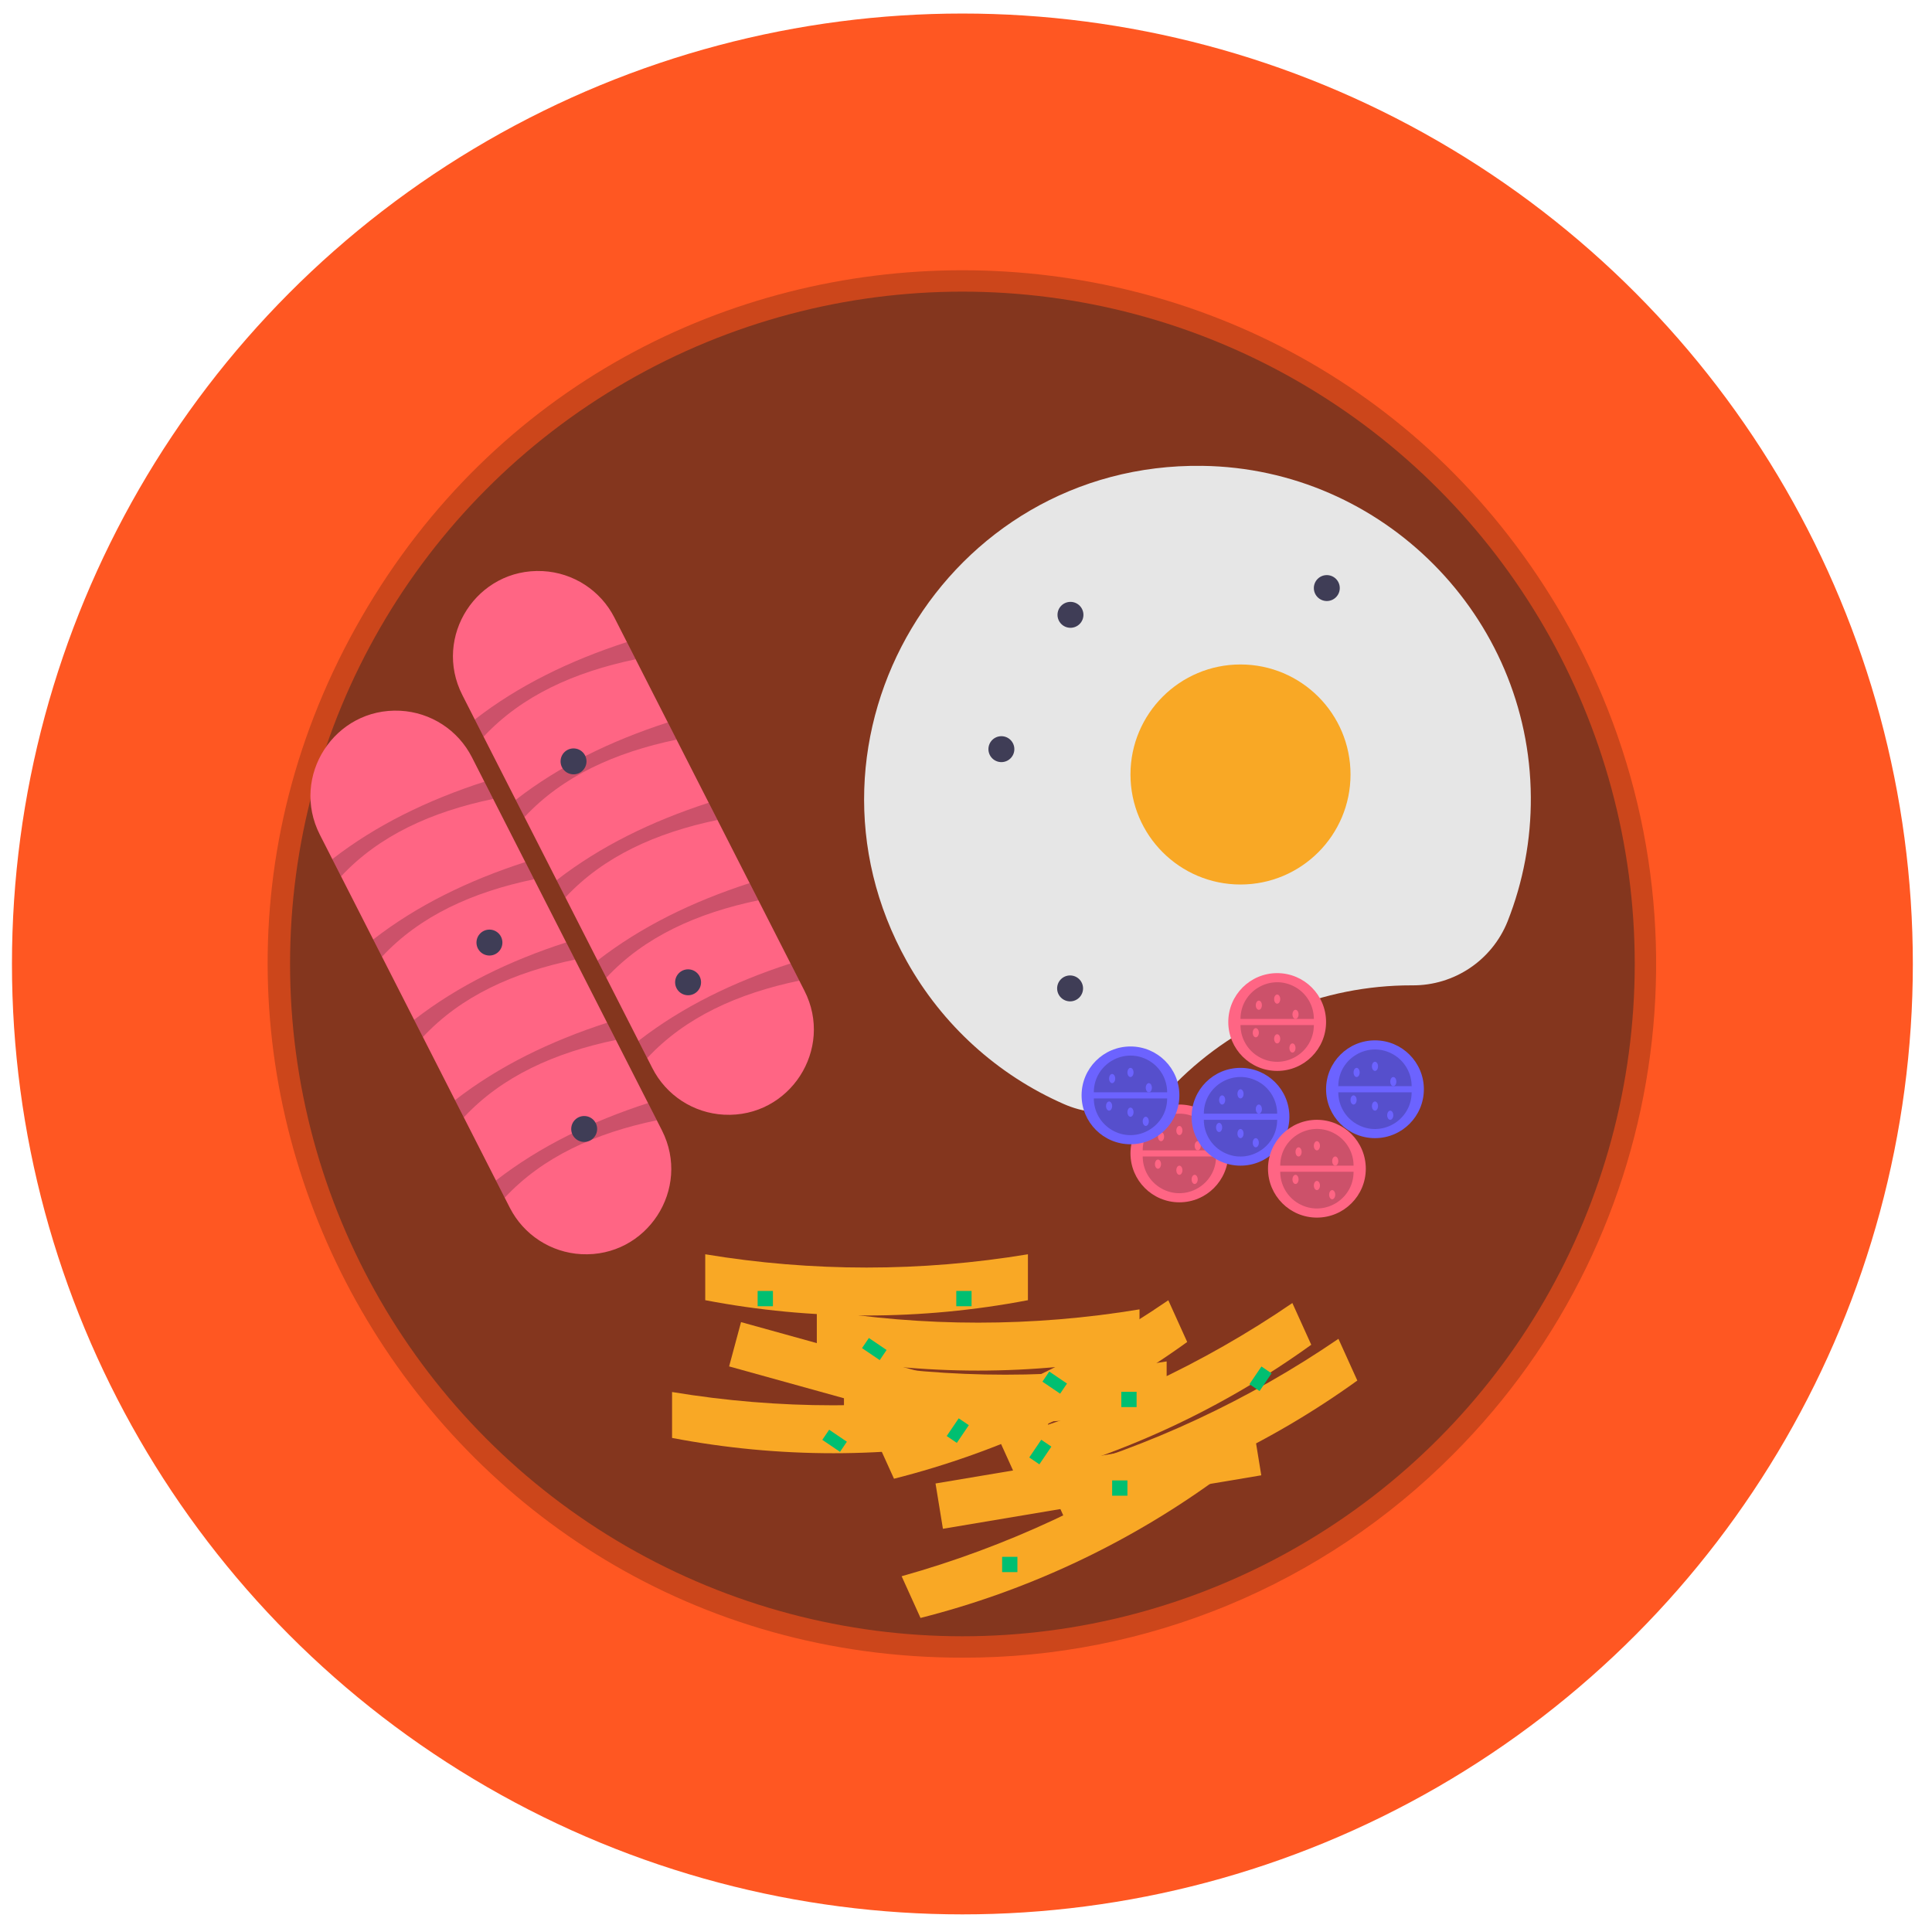 <?xml version="1.0" encoding="utf-8"?>
<svg viewBox="96 63 265 264" xmlns="http://www.w3.org/2000/svg">
  <title>breakfast</title>
  <circle cx="228.006" cy="195.223" r="130.366" style="fill: rgb(255, 87, 34);"/>
  <path d="M 228.006 290.378 C 154.756 290.378 108.976 211.083 145.6 147.647 C 182.225 84.21 273.787 84.21 310.412 147.647 C 331.946 184.944 325.744 232.054 295.29 262.508 C 277.484 280.411 253.256 290.447 228.006 290.378 Z M 228.006 105.937 C 178.773 105.937 138.72 145.99 138.72 195.223 C 138.72 244.455 178.773 284.509 228.006 284.509 C 277.238 284.509 317.292 244.455 317.292 195.223 C 317.292 145.99 277.238 105.937 228.006 105.937 Z" opacity="0.2" style=""/>
  <circle cx="228.006" cy="195.223" r="92.22" style="fill: rgb(132, 54, 30);"/>
  <path d="M 159.423 158.348 C 155.326 150.324 161.452 140.873 170.45 141.337 C 174.635 141.553 178.385 143.99 180.282 147.726 L 206.337 198.889 C 210.434 206.913 204.308 216.363 195.31 215.899 C 191.126 215.683 187.376 213.247 185.478 209.511 Z" fill="#ff6584" style=""/>
  <path d="M 162.329 164.054 L 161.127 161.693 C 167.128 157.03 174.176 153.601 181.986 151.071 L 183.188 153.432 C 174.735 155.192 167.544 158.45 162.329 164.054 Z" opacity="0.2" style=""/>
  <path d="M 167.941 175.074 L 166.739 172.713 C 172.74 168.05 179.787 164.62 187.598 162.091 L 188.8 164.452 C 180.347 166.212 173.156 169.47 167.941 175.074 Z" opacity="0.2" style=""/>
  <path d="M 173.553 186.094 L 172.35 183.733 C 178.352 179.07 185.399 175.64 193.209 173.11 L 194.412 175.472 C 185.959 177.232 178.767 180.49 173.553 186.094 Z" opacity="0.2" style=""/>
  <path d="M 179.165 197.114 L 177.962 194.752 C 183.964 190.089 191.011 186.66 198.821 184.13 L 200.024 186.492 C 191.571 188.252 184.379 191.509 179.165 197.114 Z" opacity="0.2" style=""/>
  <path d="M 184.777 208.134 L 183.574 205.772 C 189.575 201.109 196.623 197.68 204.433 195.15 L 205.635 197.511 C 197.182 199.272 189.991 202.529 184.777 208.134 Z" opacity="0.2" style=""/>
  <path d="M 139.876 177.501 C 135.78 169.477 141.907 160.027 150.905 160.492 C 155.089 160.708 158.838 163.144 160.735 166.879 L 186.79 218.042 C 190.87 226.075 184.724 235.513 175.727 235.03 C 171.561 234.806 167.828 232.381 165.931 228.665 Z" fill="#ff6584" style=""/>
  <path d="M 142.782 183.208 L 141.58 180.847 C 147.581 176.184 154.629 172.754 162.439 170.224 L 163.641 172.586 C 155.188 174.346 147.997 177.604 142.782 183.208 Z" opacity="0.2" style=""/>
  <path d="M 148.394 194.228 L 147.192 191.867 C 153.193 187.203 160.24 183.774 168.051 181.244 L 169.253 183.606 C 160.8 185.366 153.609 188.623 148.394 194.228 Z" opacity="0.2" style=""/>
  <path d="M 154.006 205.248 L 152.803 202.886 C 158.805 198.223 165.852 194.794 173.662 192.264 L 174.865 194.625 C 166.412 196.386 159.22 199.643 154.006 205.248 Z" opacity="0.2" style=""/>
  <path d="M 159.618 216.267 L 158.415 213.906 C 164.417 209.243 171.464 205.814 179.274 203.284 L 180.477 205.645 C 172.024 207.405 164.832 210.663 159.618 216.267 Z" opacity="0.2" style=""/>
  <path d="M 165.23 227.287 L 164.027 224.926 C 170.028 220.263 177.076 216.833 184.886 214.304 L 186.088 216.665 C 177.635 218.425 170.444 221.683 165.23 227.287 Z" opacity="0.2" style=""/>
  <path d="M 289.626 198.157 L 289.708 198.157 C 295.451 198.205 300.638 194.731 302.779 189.402 C 304.931 183.963 306.015 178.16 305.973 172.311 C 305.827 147.553 285.685 127.243 260.93 126.9 C 225.755 126.408 203.237 164.178 220.398 194.887 C 225.25 203.569 232.801 210.431 241.907 214.432 C 247.128 216.744 253.233 215.611 257.278 211.581 C 265.841 202.974 277.485 198.142 289.626 198.157 Z" fill="#e6e6e6" style=""/>
  <circle cx="266.151" cy="169.234" r="15.091" fill="#f9a825" style=""/>
  <circle cx="233.354" cy="165.759" r="1.778" fill="#3f3d56" style=""/>
  <circle cx="174.668" cy="167.436" r="1.778" fill="#3f3d56" style=""/>
  <circle cx="242.829" cy="147.335" r="1.778" fill="#3f3d56" style=""/>
  <circle cx="242.778" cy="198.576" r="1.778" fill="#3f3d56" style=""/>
  <circle cx="277.99" cy="143.663" r="1.778" fill="#3f3d56" style=""/>
  <circle cx="163.133" cy="192.289" r="1.778" fill="#3f3d56" style=""/>
  <circle cx="176.128" cy="217.859" r="1.778" fill="#3f3d56" style=""/>
  <circle cx="257.768" cy="221.212" r="6.707" fill="#ff6584" style=""/>
  <path d="M 262.798 221.631 C 262.798 225.504 258.606 227.924 255.253 225.988 C 253.696 225.089 252.738 223.429 252.738 221.631" opacity="0.2" style=""/>
  <path d="M 252.738 220.793 C 252.738 216.921 256.929 214.501 260.283 216.437 C 261.839 217.335 262.798 218.996 262.798 220.793" opacity="0.2" style=""/>
  <ellipse cx="255.253" cy="218.907" rx="0.419" ry="0.629" fill="#ff6584" style=""/>
  <ellipse cx="257.768" cy="218.068" rx="0.419" ry="0.629" fill="#ff6584" style=""/>
  <ellipse cx="257.768" cy="223.518" rx="0.419" ry="0.629" fill="#ff6584" style=""/>
  <ellipse cx="260.283" cy="220.164" rx="0.419" ry="0.629" fill="#ff6584" style=""/>
  <ellipse cx="259.864" cy="224.775" rx="0.419" ry="0.629" fill="#ff6584" style=""/>
  <ellipse cx="254.833" cy="222.68" rx="0.419" ry="0.629" fill="#ff6584" style=""/>
  <circle cx="271.182" cy="203.187" r="6.707" fill="#ff6584" style=""/>
  <path d="M 276.212 203.607 C 276.212 207.479 272.02 209.899 268.666 207.963 C 267.11 207.064 266.151 205.404 266.151 203.607" opacity="0.2" style=""/>
  <path d="M 266.151 202.768 C 266.151 198.896 270.343 196.476 273.697 198.412 C 275.253 199.311 276.212 200.971 276.212 202.768" opacity="0.2" style=""/>
  <ellipse cx="268.667" cy="200.882" rx="0.419" ry="0.629" fill="#ff6584" style=""/>
  <ellipse cx="271.182" cy="200.044" rx="0.419" ry="0.629" fill="#ff6584" style=""/>
  <ellipse cx="271.182" cy="205.493" rx="0.419" ry="0.629" fill="#ff6584" style=""/>
  <ellipse cx="273.697" cy="202.139" rx="0.419" ry="0.629" fill="#ff6584" style=""/>
  <ellipse cx="273.278" cy="206.751" rx="0.419" ry="0.629" fill="#ff6584" style=""/>
  <ellipse cx="268.247" cy="204.655" rx="0.419" ry="0.629" fill="#ff6584" style=""/>
  <circle cx="284.596" cy="212.409" r="6.707" fill="#6c63ff" style=""/>
  <path d="M 289.626 212.829 C 289.626 216.701 285.434 219.121 282.08 217.185 C 280.524 216.286 279.565 214.626 279.565 212.829" opacity="0.2" style=""/>
  <path d="M 279.565 211.99 C 279.565 208.118 283.757 205.698 287.111 207.634 C 288.667 208.533 289.626 210.193 289.626 211.99" opacity="0.2" style=""/>
  <ellipse cx="282.08" cy="210.104" rx="0.419" ry="0.629" fill="#6c63ff" style=""/>
  <ellipse cx="284.596" cy="209.266" rx="0.419" ry="0.629" fill="#6c63ff" style=""/>
  <ellipse cx="284.596" cy="214.715" rx="0.419" ry="0.629" fill="#6c63ff" style=""/>
  <ellipse cx="287.111" cy="211.362" rx="0.419" ry="0.629" fill="#6c63ff" style=""/>
  <ellipse cx="286.691" cy="215.973" rx="0.419" ry="0.629" fill="#6c63ff" style=""/>
  <ellipse cx="281.661" cy="213.877" rx="0.419" ry="0.629" fill="#6c63ff" style=""/>
  <circle cx="251.061" cy="213.248" r="6.707" fill="#6c63ff" style=""/>
  <path d="M 256.091 213.667 C 256.091 217.539 251.899 219.959 248.546 218.023 C 246.989 217.125 246.031 215.464 246.031 213.667" opacity="0.2" style=""/>
  <path d="M 246.031 212.829 C 246.031 208.956 250.222 206.536 253.576 208.472 C 255.132 209.371 256.091 211.032 256.091 212.829" opacity="0.2" style=""/>
  <ellipse cx="248.546" cy="210.942" rx="0.419" ry="0.629" fill="#6c63ff" style=""/>
  <ellipse cx="251.061" cy="210.104" rx="0.419" ry="0.629" fill="#6c63ff" style=""/>
  <ellipse cx="251.061" cy="215.553" rx="0.419" ry="0.629" fill="#6c63ff" style=""/>
  <ellipse cx="253.576" cy="212.2" rx="0.419" ry="0.629" fill="#6c63ff" style=""/>
  <ellipse cx="253.157" cy="216.811" rx="0.419" ry="0.629" fill="#6c63ff" style=""/>
  <ellipse cx="248.127" cy="214.715" rx="0.419" ry="0.629" fill="#6c63ff" style=""/>
  <circle cx="266.151" cy="216.182" r="6.707" fill="#6c63ff" style=""/>
  <path d="M 271.182 216.601 C 271.182 220.474 266.99 222.894 263.636 220.958 C 262.08 220.059 261.121 218.398 261.121 216.601" opacity="0.2" style=""/>
  <path d="M 261.121 215.763 C 261.121 211.891 265.313 209.471 268.666 211.407 C 270.223 212.305 271.182 213.966 271.182 215.763" opacity="0.2" style=""/>
  <ellipse cx="263.636" cy="213.877" rx="0.419" ry="0.629" fill="#6c63ff" style=""/>
  <ellipse cx="266.151" cy="213.038" rx="0.419" ry="0.629" fill="#6c63ff" style=""/>
  <ellipse cx="266.151" cy="218.488" rx="0.419" ry="0.629" fill="#6c63ff" style=""/>
  <ellipse cx="268.667" cy="215.134" rx="0.419" ry="0.629" fill="#6c63ff" style=""/>
  <ellipse cx="268.247" cy="219.745" rx="0.419" ry="0.629" fill="#6c63ff" style=""/>
  <ellipse cx="263.217" cy="217.649" rx="0.419" ry="0.629" fill="#6c63ff" style=""/>
  <circle cx="276.631" cy="223.308" r="6.707" fill="#ff6584" style=""/>
  <path d="M 281.661 223.727 C 281.661 227.6 277.469 230.02 274.116 228.084 C 272.56 227.185 271.601 225.525 271.601 223.727" opacity="0.2" style=""/>
  <path d="M 271.601 222.889 C 271.601 219.017 275.793 216.597 279.146 218.533 C 280.702 219.431 281.661 221.092 281.661 222.889" opacity="0.2" style=""/>
  <ellipse cx="274.116" cy="221.003" rx="0.419" ry="0.629" fill="#ff6584" style=""/>
  <ellipse cx="276.631" cy="220.164" rx="0.419" ry="0.629" fill="#ff6584" style=""/>
  <ellipse cx="276.631" cy="225.614" rx="0.419" ry="0.629" fill="#ff6584" style=""/>
  <ellipse cx="279.146" cy="222.26" rx="0.419" ry="0.629" fill="#ff6584" style=""/>
  <ellipse cx="278.727" cy="226.871" rx="0.419" ry="0.629" fill="#ff6584" style=""/>
  <ellipse cx="273.697" cy="224.775" rx="0.419" ry="0.629" fill="#ff6584" style=""/>
  <circle cx="190.38" cy="197.738" r="1.778" fill="#3f3d56" style=""/>
  <polygon points="238.703 262.266 196.008 250.426 197.643 244.35 240.338 256.191 238.703 262.266" fill="#f9a825" style=""/>
  <path d="M 232.444 260.236 C 217.823 263.034 202.804 263.034 188.183 260.236 L 188.183 253.938 C 202.837 256.367 217.79 256.367 232.444 253.938 Z" fill="#f9a825" style=""/>
  <path d="M 236.994 241.343 C 222.373 244.142 207.354 244.142 192.733 241.343 L 192.733 235.045 C 207.387 237.474 222.34 237.474 236.994 235.045 Z" fill="#f9a825" style=""/>
  <path d="M 252.299 248.9 C 237.678 251.699 222.659 251.699 208.038 248.9 L 208.038 242.602 C 222.692 245.031 237.645 245.031 252.299 242.602 Z" fill="#f9a825" style=""/>
  <path d="M 256.022 256.037 C 241.401 258.836 226.382 258.836 211.761 256.037 L 211.761 249.74 C 226.415 252.168 241.368 252.168 256.022 249.74 Z" fill="#f9a825" style=""/>
  <polygon points="269.001 265.363 225.334 272.698 224.321 266.485 267.988 259.15 269.001 265.363" fill="#f9a825" style=""/>
  <path d="M 262.478 266.171 C 250.372 274.898 236.727 281.261 222.261 284.928 L 219.67 279.206 C 234.01 275.191 247.595 268.854 259.887 260.448 Z" fill="#f9a825" style=""/>
  <path d="M 258.84 247.076 C 246.734 255.802 233.089 262.166 218.623 265.833 L 216.032 260.111 C 230.372 256.095 243.958 249.759 256.25 241.353 Z" fill="#f9a825" style=""/>
  <path d="M 275.856 247.456 C 263.75 256.183 250.105 262.547 235.639 266.214 L 233.048 260.491 C 247.388 256.476 260.973 250.14 273.265 241.734 Z" fill="#f9a825" style=""/>
  <path d="M 282.175 252.364 C 270.069 261.09 256.424 267.454 241.958 271.121 L 239.367 265.399 C 253.707 261.383 267.292 255.047 279.584 246.641 Z" fill="#f9a825" style=""/>
  <rect x="227.167" y="240.076" width="2.096" height="2.096" fill="#00bf71" style=""/>
  <rect x="233.455" y="276.545" width="2.096" height="2.096" fill="#00bf71" style=""/>
  <rect x="199.92" y="240.076" width="2.096" height="2.096" fill="#00bf71" style=""/>
  <rect x="248.546" y="266.065" width="2.096" height="2.096" fill="#00bf71" style=""/>
  <rect x="249.803" y="253.909" width="2.096" height="2.096" fill="#00bf71" style=""/>
  <rect x="309.992" y="294.108" width="2.934" height="1.677" transform="matrix(0.828, 0.561, -0.561, 0.828, 123.499, -170.899)" fill="#00bf71" style=""/>
  <rect x="334.724" y="298.719" width="2.934" height="1.677" transform="matrix(0.828, 0.561, -0.561, 0.828, 130.353, -183.989)" fill="#00bf71" style=""/>
  <rect x="304.542" y="306.683" width="2.934" height="1.677" transform="matrix(0.828, 0.561, -0.561, 0.828, 129.619, -165.671)" fill="#00bf71" style=""/>
  <rect x="321.729" y="305.007" width="2.934" height="1.677" transform="matrix(-0.561, 0.828, -0.828, -0.561, 661.924, 163.204)" fill="#00bf71" style=""/>
  <rect x="333.047" y="307.941" width="2.934" height="1.677" transform="matrix(-0.561, 0.828, -0.828, -0.561, 682.025, 158.42)" fill="#00bf71" style=""/>
  <rect x="363.226" y="297.879" width="2.934" height="1.677" transform="matrix(-0.561, 0.828, -0.828, -0.561, 720.826, 117.736)" fill="#00bf71" style=""/>
</svg>
